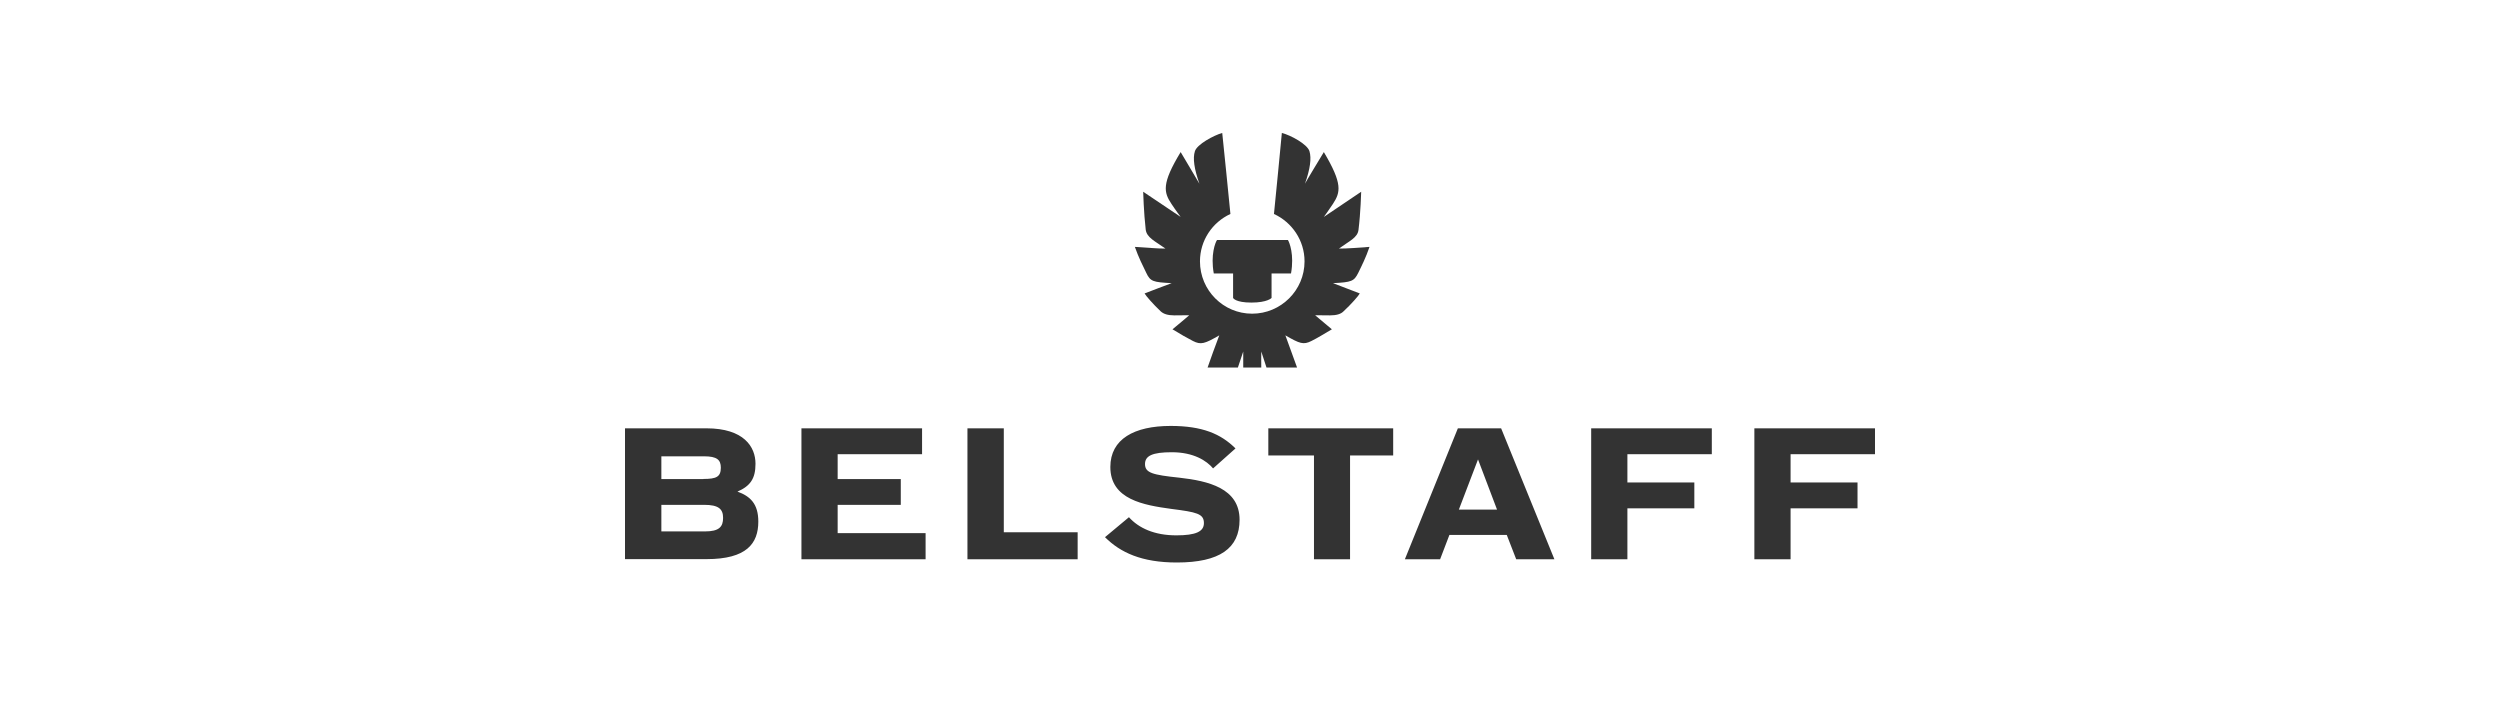 <svg width="320" height="90" viewBox="0 0 320 90" fill="none" xmlns="http://www.w3.org/2000/svg">
<path d="M146.724 34.931C147.247 36.029 147.572 36.12 149.971 36.245C149.159 36.552 147.319 37.236 146.507 37.56C146.652 37.848 147.608 38.946 148.582 39.864C148.943 40.188 149.484 40.368 150.313 40.368C151.324 40.368 152.225 40.35 152.225 40.35C152.225 40.35 150.62 41.718 150.079 42.151C151.143 42.799 151.919 43.249 152.694 43.645C153.723 44.167 154.192 44.005 156.068 42.925C155.815 43.573 154.679 46.669 154.57 47.047H158.449L159.134 44.995V47.047H161.443C161.425 46.993 161.443 44.995 161.443 44.995L162.111 47.047H166.025C165.881 46.687 164.78 43.573 164.528 42.925C166.368 43.987 166.837 44.167 167.865 43.645C168.658 43.249 169.38 42.799 170.48 42.151C169.957 41.718 168.334 40.35 168.334 40.35C168.334 40.35 169.254 40.368 170.246 40.368C171.094 40.368 171.635 40.188 171.959 39.864C172.952 38.946 173.908 37.848 174.052 37.56C173.24 37.236 171.4 36.552 170.625 36.245C173.006 36.12 173.312 36.011 173.853 34.931C174.304 34.013 174.846 32.933 175.297 31.601C174.034 31.691 172.32 31.835 171.382 31.817C172.717 30.845 173.781 30.43 173.89 29.404C174.16 27.226 174.232 24.543 174.232 24.543L169.452 27.766C169.452 27.766 170.101 26.884 170.607 26.11C171.599 24.597 171.869 23.535 169.452 19.466C169.362 19.61 166.999 23.517 167.035 23.517C167.702 21.627 167.883 20.259 167.612 19.358C167.342 18.458 165.213 17.306 164.077 17.018C164.077 17.198 163.067 27.388 163.067 27.388C165.375 28.45 166.981 30.773 166.981 33.455C166.981 37.164 163.95 40.152 160.271 40.152C156.591 40.152 153.596 37.164 153.596 33.455C153.596 30.773 155.184 28.45 157.493 27.388C157.493 27.388 156.483 17.198 156.446 17.018C155.364 17.324 153.218 18.476 152.947 19.358C152.658 20.259 152.857 21.627 153.524 23.517C153.542 23.517 151.179 19.575 151.125 19.466C148.654 23.535 148.961 24.615 149.953 26.11C150.458 26.884 151.125 27.766 151.125 27.766L146.327 24.543C146.327 24.543 146.399 27.208 146.652 29.404C146.796 30.43 147.842 30.863 149.177 31.817C148.239 31.835 146.525 31.673 145.263 31.601C145.732 32.933 146.273 34.013 146.724 34.931Z" fill="#333333"/>
<path d="M160.18 38.73C162.237 38.73 162.76 38.136 162.76 38.136V35.003H165.249C165.682 32.609 165.051 31.025 164.852 30.718H155.779C155.563 31.025 154.931 32.609 155.364 35.003H157.835V38.136C157.835 38.136 158.106 38.73 160.18 38.73ZM80 54.825H90.426C95.224 54.825 96.704 57.201 96.704 59.362C96.704 61.27 96.036 62.206 94.395 62.926C96.036 63.52 97.064 64.493 97.064 66.761C97.064 69.57 95.567 71.568 90.444 71.568H80V54.825ZM90.047 61.306C91.689 61.306 92.266 61.036 92.266 59.866C92.266 58.858 91.779 58.407 90.102 58.407H84.654V61.324H90.047V61.306ZM84.654 68.021H90.246C92.05 68.021 92.555 67.427 92.555 66.293C92.555 65.159 91.996 64.619 90.12 64.619H84.654V68.021ZM102.584 54.825H118.025V58.138H107.22V61.324H115.301V64.619H107.22V68.237H118.476V71.586H102.584V54.825ZM123.833 54.825H128.487V68.129H137.939V71.586H123.833V54.825ZM141.439 68.759L144.505 66.203C145.75 67.589 147.752 68.525 150.566 68.525C153.073 68.525 154.101 68.039 154.101 66.959C154.101 65.753 153.182 65.555 149.935 65.141C146.417 64.655 142.124 63.953 142.124 59.776C142.124 56.193 145.191 54.519 149.844 54.519C153.885 54.519 156.266 55.527 158.142 57.399L155.274 59.956C154.462 58.984 152.803 57.886 149.989 57.886C147.517 57.886 146.561 58.336 146.561 59.398C146.561 60.532 147.536 60.784 150.963 61.144C154.625 61.558 158.665 62.476 158.665 66.527C158.665 70.182 156.122 72 150.638 72C146.129 72 143.405 70.722 141.439 68.759ZM162.345 58.3V54.825H178.327V58.3H172.807V71.586H168.189V58.3H162.345ZM184.334 71.586H179.824L186.607 54.825H192.144L198.963 71.586H194.074L192.866 68.471H185.524L184.334 71.586ZM189.186 58.804L186.733 65.231H191.621L189.186 58.804ZM203.671 54.825H219.112V58.138H208.307V61.756H216.875V65.069H208.307V71.586H203.671V54.825ZM224.559 54.825H240V58.138H229.195V61.756H237.763V65.069H229.195V71.586H224.559V54.825Z" fill="#333333"/>
</svg>
